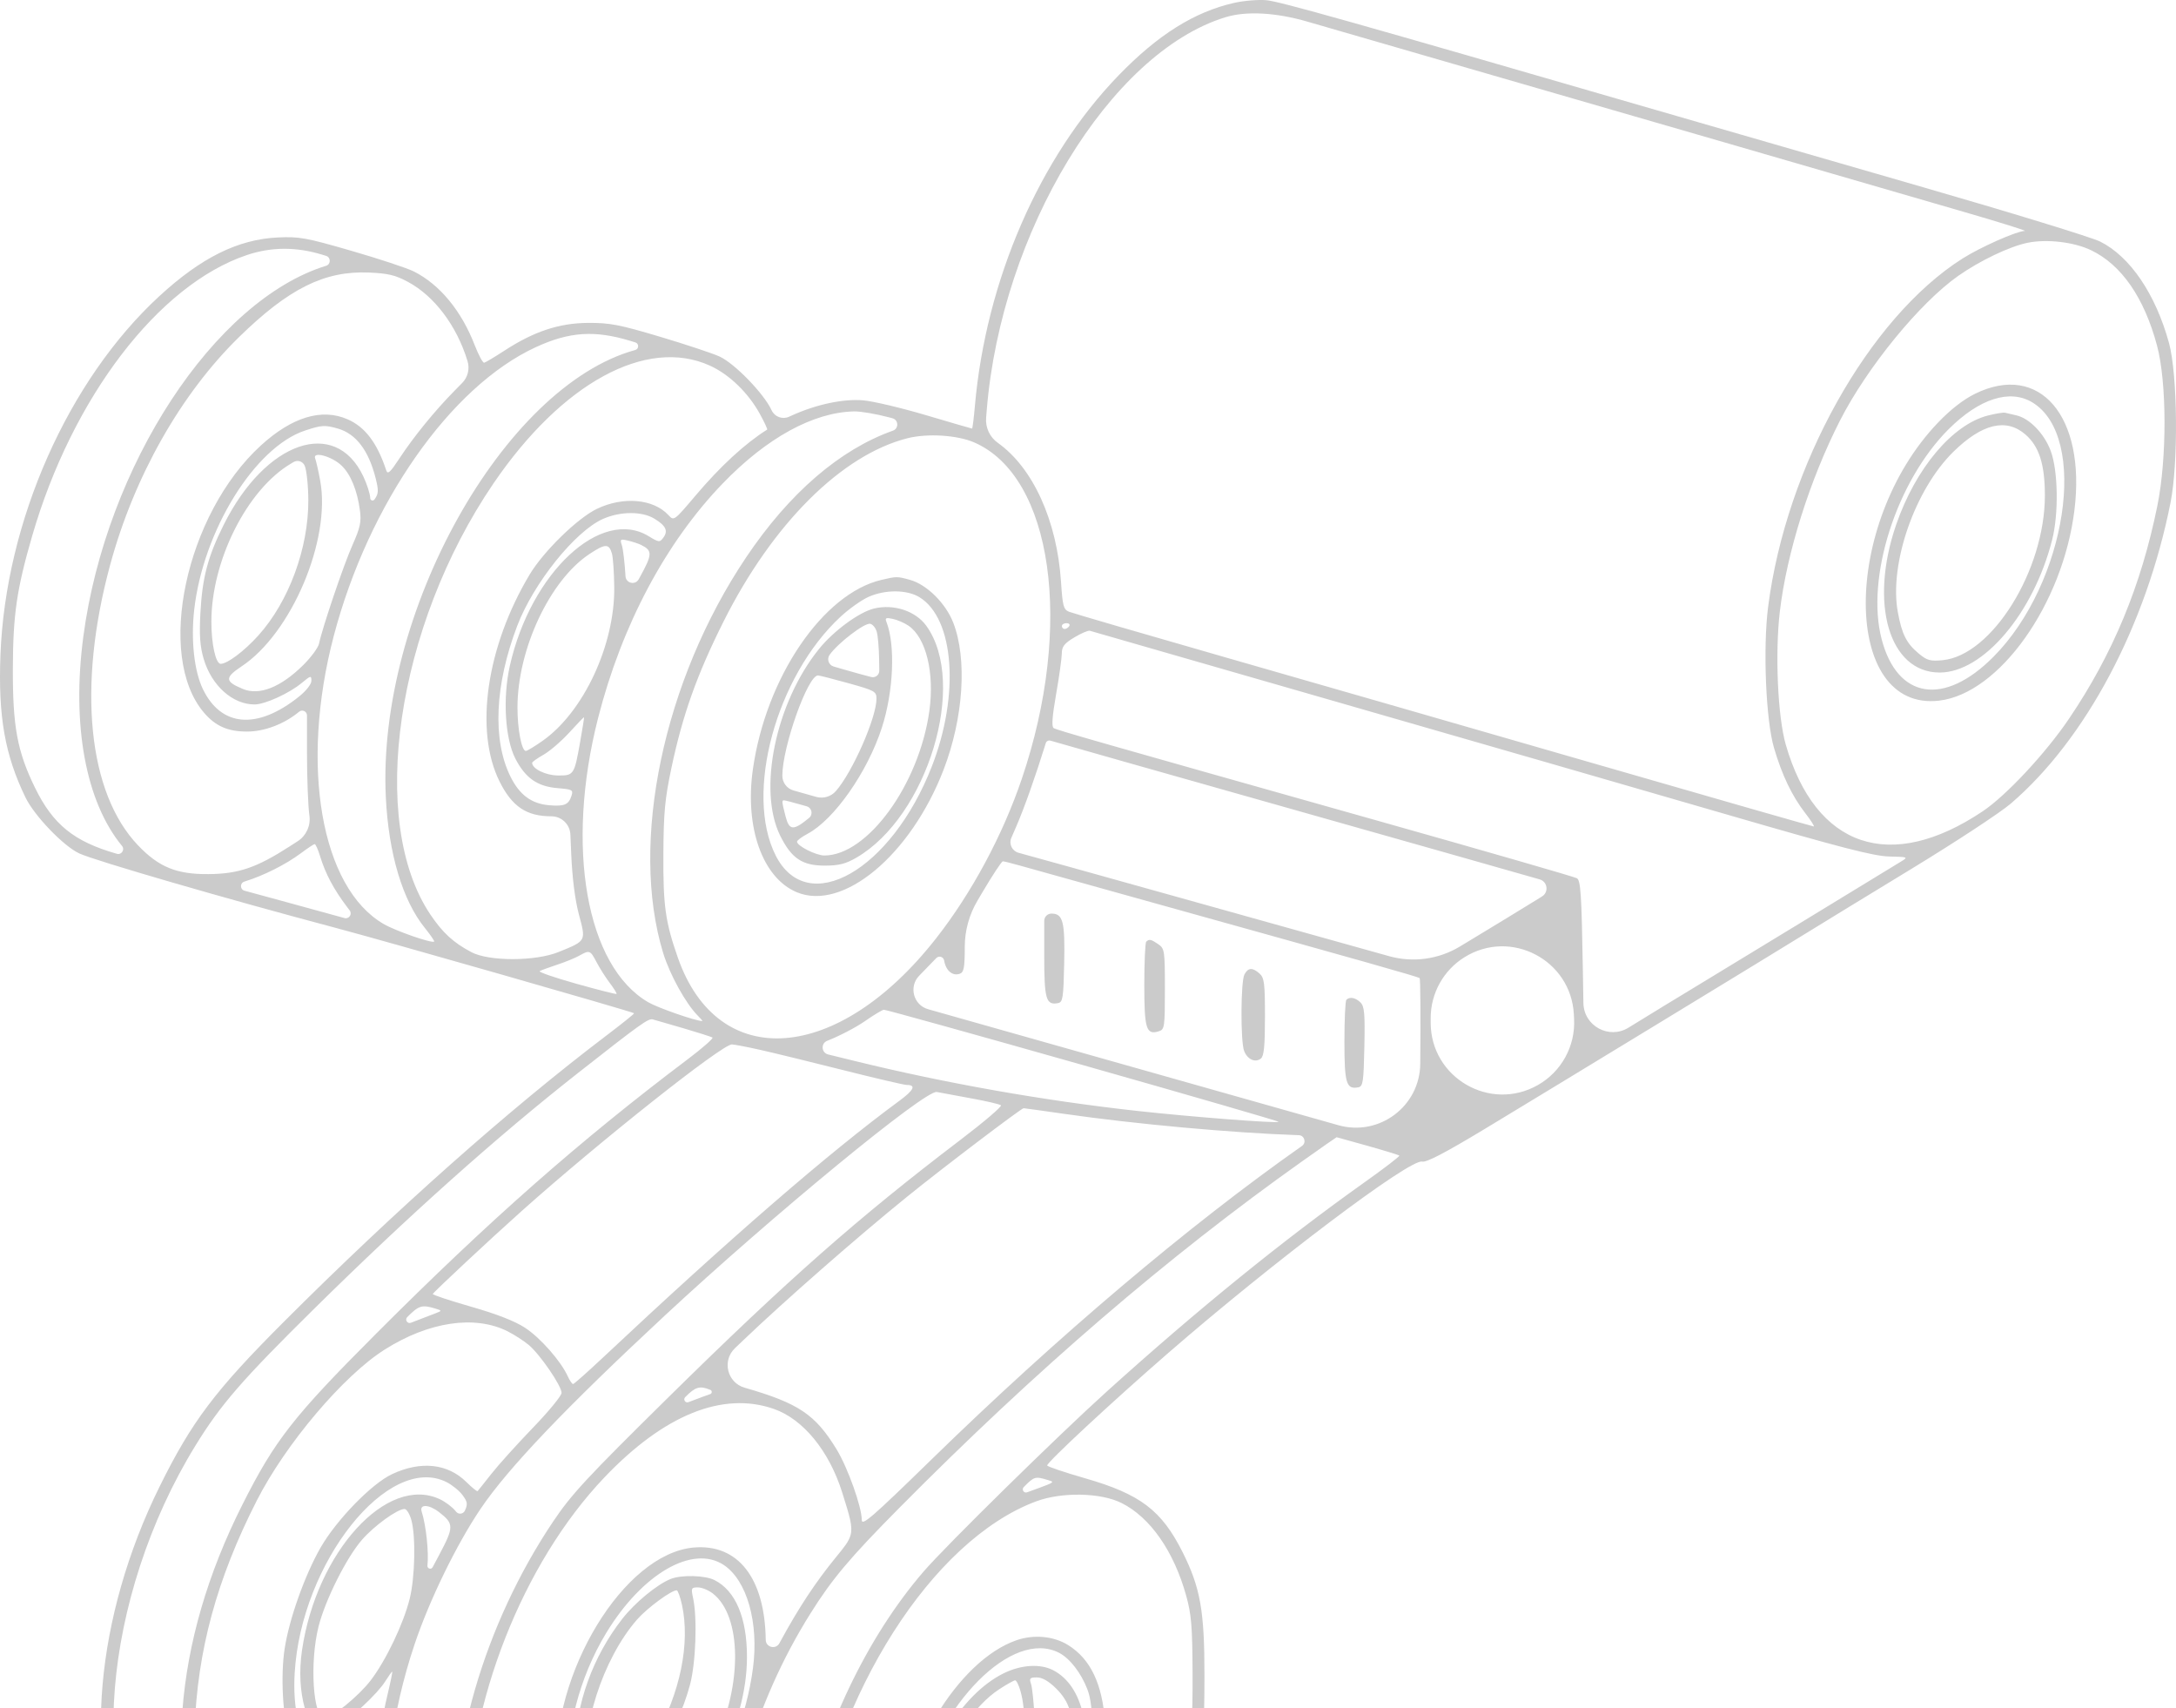 <svg width="293" height="230" viewBox="0 0 293 230" fill="none" xmlns="http://www.w3.org/2000/svg">
<path fill-rule="evenodd" clip-rule="evenodd" d="M150.611 10.157C155.912 4.682 160.811 1.605 166.167 0.389C167.474 0.093 169.436 -0.07 170.526 0.029C172.313 0.191 182.004 2.921 223.232 14.882C230.425 16.968 246.296 21.556 258.502 25.077C270.707 28.597 281.636 31.948 282.787 32.522C286.815 34.53 290.25 39.587 292.054 46.164C293.217 50.403 293.332 62.277 292.263 67.669C288.977 84.24 280.844 99.552 270.73 108.208C269.303 109.428 263.293 113.375 257.375 116.977C251.456 120.579 245.276 124.356 243.641 125.369C239.231 128.103 208.528 146.797 199.836 152.041C194.599 155.201 192.047 156.53 191.491 156.386C189.873 155.969 171.524 169.802 157.25 182.199C149.8 188.67 141.002 196.842 141.002 197.291C141.002 197.433 143.305 198.212 146.12 199.022C153.539 201.156 156.398 203.321 159.226 208.943C161.635 213.735 162.193 216.889 162.18 225.635C162.17 232.592 162.052 233.995 161.112 238.351C156.995 257.441 145.689 275.016 133.473 281.317C129.5 283.366 126.014 284.238 122.971 283.945C119.881 283.646 108.226 280.159 105.981 278.861C102.191 276.67 99.115 272.085 97.448 266.146C97.002 264.556 96.576 263.196 96.502 263.122C96.428 263.049 95.237 263.933 93.854 265.088C88.481 269.575 83.635 271.675 78.587 271.703C75.915 271.718 74.421 271.426 69.076 269.845C65.589 268.814 61.933 267.569 60.952 267.079C58.65 265.931 55.383 262.512 54.01 259.815C53.416 258.651 52.882 257.642 52.821 257.574C52.76 257.506 51.624 257.992 50.297 258.653C47.601 259.995 43.752 261.006 41.303 261.015C39.48 261.022 27.099 257.588 24.352 256.314C21.864 255.16 18.892 252.095 17.224 248.964C11.096 237.457 12.829 217.648 21.499 200.117C25.833 191.353 28.951 187.221 38.242 177.93C53.194 162.977 68.605 149.304 81.638 139.425C83.753 137.823 85.438 136.468 85.384 136.415C85.176 136.209 52.068 126.739 45.101 124.892C30.538 121.031 12.837 115.892 10.682 114.9C8.563 113.924 4.627 109.831 3.429 107.356C0.654 101.623 -0.254 96.466 0.059 88.197C0.738 70.206 9.153 51.198 21.458 39.867C27.085 34.686 32.052 32.224 37.39 31.97C40.291 31.832 41.185 31.994 47.338 33.773C51.055 34.848 54.832 36.097 55.73 36.549C59.207 38.299 62.125 41.83 63.911 46.447C64.434 47.796 65.011 48.87 65.194 48.833C65.378 48.795 66.593 48.071 67.896 47.222C71.889 44.622 75.275 43.497 79.181 43.472C82.107 43.453 83.384 43.699 88.891 45.341C92.378 46.38 95.985 47.581 96.907 48.007C98.95 48.954 102.889 53.022 103.892 55.223C104.298 56.115 105.349 56.51 106.242 56.106L106.666 55.915C109.948 54.433 113.554 53.672 116.228 53.896C117.539 54.005 121.349 54.906 124.694 55.897C128.039 56.888 130.826 57.699 130.889 57.699C130.951 57.699 131.122 56.335 131.268 54.668C132.75 37.765 139.972 21.145 150.611 10.157ZM203.22 10.78C190.469 7.093 178.267 3.561 176.104 2.93C171.776 1.67 167.797 1.456 164.966 2.331C149.451 7.127 134.822 31.222 132.866 55.204L132.782 56.238C132.673 57.566 133.273 58.852 134.36 59.622C139.093 62.976 142.336 70.117 142.868 78.36C143.077 81.581 143.203 82.052 143.936 82.355C144.393 82.544 154.04 85.357 165.374 88.605C176.708 91.853 199.032 98.281 214.982 102.888C230.933 107.496 244.093 111.266 244.227 111.266C244.36 111.266 243.839 110.452 243.069 109.457C241.286 107.152 239.943 104.346 238.868 100.677C237.776 96.952 237.37 87.255 238.074 81.736C240.496 62.749 251.612 42.82 264.248 34.81C266.675 33.272 271.478 31.14 272.638 31.085C272.927 31.072 269.33 29.947 264.644 28.586C239.186 21.191 224.115 16.822 203.22 10.78ZM290.453 46.555C288.725 40.073 285.648 35.627 281.536 33.674C279.221 32.575 275.6 32.155 273.009 32.686C270.592 33.182 266.574 35.1 263.671 37.144C258.49 40.791 251.415 49.447 247.76 56.609C243.692 64.577 240.582 74.452 239.656 82.332C238.993 87.978 239.374 96.499 240.456 100.251C244.468 114.151 254.563 117.558 266.995 109.208C270.162 107.08 275.462 101.393 278.598 96.755C284.507 88.018 288.31 78.85 290.493 68.076C291.79 61.675 291.771 51.503 290.453 46.555ZM43.909 35.782C44.567 35.579 44.565 34.647 43.906 34.446L43.372 34.283C39.855 33.211 36.512 33.232 33.212 34.346C21.314 38.363 9.727 53.534 4.328 72.166C2.251 79.337 1.757 82.715 1.731 89.956C1.703 97.777 2.321 101.134 4.682 105.988C7.117 110.993 9.934 113.283 15.688 114.932L15.735 114.946C16.36 115.125 16.843 114.39 16.43 113.888C11.539 107.937 9.636 97.627 11.223 85.685C14.277 62.695 28.861 40.429 43.909 35.782ZM62.957 48.626C61.517 43.877 58.502 39.867 54.929 37.948C53.226 37.033 52.249 36.8 49.663 36.692C43.701 36.441 38.876 38.84 32.186 45.382C24.333 53.06 18.052 64.165 14.825 76.076C10.394 92.427 11.831 106.762 18.609 113.833C21.397 116.742 23.786 117.715 28.06 117.681C32.11 117.65 34.543 116.822 38.969 113.971L40.084 113.253C41.242 112.507 41.858 111.154 41.661 109.79C41.482 108.559 41.336 104.714 41.336 101.245V96.319C41.336 95.77 40.696 95.47 40.274 95.821C38.284 97.473 35.6 98.494 33.248 98.491C30.673 98.489 29.009 97.755 27.458 95.936C20.933 88.286 24.996 69.227 35.123 59.977C39.319 56.144 43.323 54.931 46.791 56.444C49.161 57.479 50.784 59.619 52.006 63.32C52.202 63.916 52.533 63.62 53.756 61.756C55.711 58.775 58.521 55.327 61.27 52.536L62.235 51.557C62.994 50.786 63.271 49.662 62.957 48.626ZM85.535 47.121C86.049 46.98 86.06 46.254 85.549 46.097L84.928 45.907C80.091 44.428 76.667 44.652 72.133 46.745C60.641 52.051 49.626 67.798 44.941 85.617C40.359 103.043 43.216 119.515 51.668 124.402C53.288 125.339 58.179 127.036 58.46 126.759C58.528 126.692 57.958 125.862 57.194 124.914C54.202 121.205 52.329 114.931 51.953 107.356C50.728 82.616 67.797 51.998 85.535 47.121ZM102.305 55.706C100.734 52.857 98.178 50.394 95.572 49.216C87.035 45.36 75.654 51.562 66.443 65.09C53.343 84.328 49.505 110.569 57.954 123.128C59.608 125.586 61.066 126.922 63.482 128.192C65.867 129.447 72.107 129.433 75.219 128.167C77.141 127.385 78.064 127.028 78.377 126.38C78.674 125.766 78.423 124.892 77.959 123.15C77.431 121.173 77.057 118.236 76.916 114.981L76.803 112.353C76.743 110.98 75.613 109.898 74.239 109.898C70.898 109.898 68.953 108.592 67.27 105.22C63.853 98.371 65.498 87.057 71.323 77.339C73.181 74.24 77.742 69.783 80.349 68.519C83.904 66.797 87.992 67.153 90.017 69.361C90.74 70.148 90.77 70.126 93.618 66.762C96.993 62.773 100.293 59.729 103.295 57.839C103.371 57.79 102.926 56.831 102.305 55.706ZM260.951 56.899C262.638 55.135 264.356 53.796 265.932 53.019C274.637 48.728 280.882 56.031 279.324 68.679C277.766 81.334 269.209 93.38 261.105 94.327C248.012 95.857 247.908 70.541 260.951 56.899ZM268.415 88.43C278.288 78.494 281.298 58.771 273.644 54.166C270.62 52.346 266.502 53.67 262.383 57.783C255.341 64.816 251.2 77.806 253.367 86.062C255.483 94.12 261.777 95.11 268.415 88.43ZM120.236 57.978C121.046 57.691 120.999 56.53 120.168 56.309L119.736 56.194C117.998 55.731 115.875 55.367 115.019 55.386C109.511 55.503 103.245 58.939 97.306 65.099C89.633 73.056 83.732 84.16 80.538 96.649C76.093 114.031 78.933 130.102 87.307 134.943C88.619 135.702 93.692 137.463 94.565 137.463C94.635 137.463 94.381 137.156 93.999 136.779C92.389 135.193 90.189 131.228 89.293 128.295C84.749 113.424 89.329 91.606 100.478 75.02C106.279 66.387 113.088 60.515 120.236 57.978ZM255.316 70.647C257.938 63.04 262.901 57.142 267.695 55.936C268.741 55.672 269.776 55.507 269.994 55.568C270.212 55.629 270.877 55.783 271.473 55.912C273.243 56.294 275.23 58.33 276.117 60.669C277.126 63.329 277.223 69.137 276.318 72.696C273.808 82.57 267.045 90.543 261.178 90.543C254.386 90.543 251.654 81.27 255.316 70.647ZM50.6 64.46C49.656 60.653 47.939 58.39 45.464 57.689C43.738 57.201 43.311 57.227 41.081 57.962C34.305 60.194 27.332 71.475 26.146 82.126C25.693 86.195 26.151 90.359 27.319 92.774C29.791 97.887 34.651 98.27 40.246 93.793C41.222 93.013 41.93 92.113 41.93 91.655C41.93 90.919 41.841 90.939 40.642 91.937C38.962 93.337 35.683 94.835 34.289 94.84C31.332 94.85 28.488 92.309 27.428 88.711C26.931 87.025 26.824 85.547 26.983 82.555C27.238 77.748 27.982 74.933 30.134 70.627C35.751 59.392 45.147 56.144 48.918 64.134C49.43 65.218 49.85 66.54 49.852 67.072C49.853 67.374 50.241 67.497 50.416 67.251L50.461 67.187C50.968 66.473 50.99 66.033 50.6 64.46ZM275.344 66.717C275.344 62.511 274.574 60.098 272.721 58.492C270.141 56.257 266.884 57.037 263.032 60.814C257.83 65.913 254.354 75.937 255.544 82.408C256.093 85.397 256.711 86.619 258.371 87.997C259.479 88.917 259.916 89.038 261.561 88.882C268.214 88.252 275.344 76.785 275.344 66.717ZM137.595 104.83C144.582 84.225 141.747 64.175 131.195 59.57C128.906 58.571 124.881 58.318 122.179 59.003C113.323 61.248 103.997 70.548 97.414 83.7C93.842 90.836 91.925 96.219 90.414 103.358C89.528 107.545 89.355 109.388 89.324 114.981C89.286 121.955 89.591 124.13 91.281 128.95C96.703 144.403 112.836 143.185 126.048 126.326C130.85 120.198 135.009 112.456 137.595 104.83ZM48.467 68.728C48.107 66.012 47.21 63.83 45.971 62.66C44.653 61.413 42.048 60.719 42.437 61.718C42.57 62.061 42.876 63.411 43.116 64.717C44.579 72.68 39.254 85.256 32.532 89.711C30.234 91.234 30.266 91.748 32.72 92.761C34.932 93.673 37.827 92.518 40.855 89.515C41.898 88.48 42.845 87.188 42.96 86.644C43.416 84.467 46.268 76.06 47.452 73.399C48.503 71.035 48.67 70.265 48.467 68.728ZM34.768 85.574C38.882 81.02 41.549 73.804 41.516 67.313C41.506 65.359 41.284 63.275 41.021 62.682C40.767 62.109 40.069 61.886 39.53 62.206L39.156 62.428C33.261 65.924 28.463 75.466 28.462 83.7C28.461 86.715 29.049 89.37 29.716 89.37C30.613 89.37 32.875 87.67 34.768 85.574ZM89.315 72.389C89.997 71.469 89.673 70.78 88.111 69.827C86.457 68.819 83.551 68.828 81.219 69.849C77.462 71.495 71.825 78.516 69.635 84.281C66.628 92.193 66.292 99.579 68.716 104.512C69.948 107.019 71.561 108.214 73.981 108.413C76.015 108.58 76.572 108.337 76.96 107.112C77.2 106.349 77.049 106.268 75.094 106.108C72.369 105.885 70.749 104.756 69.4 102.141C67.999 99.424 67.674 93.968 68.655 89.617C71.483 77.078 80.921 68.272 87.34 72.186C88.725 73.031 88.832 73.042 89.315 72.389ZM86.117 77.779C87.856 74.635 87.882 74.144 86.347 73.371C86.002 73.198 85.207 72.934 84.579 72.786C83.523 72.536 83.46 72.583 83.736 73.416C83.9 73.911 84.12 75.786 84.226 77.583C84.282 78.532 85.542 78.818 86.002 77.987L86.117 77.779ZM82.709 79.062C82.687 77.097 82.548 75.062 82.4 74.541C82.009 73.158 81.511 73.167 79.354 74.598C74.034 78.125 69.688 87.394 69.678 95.235C69.675 98.185 70.237 101.1 70.808 101.1C70.978 101.1 71.985 100.49 73.047 99.745C78.572 95.87 82.794 86.831 82.709 79.062ZM101.372 103.596C103.124 91.21 110.801 79.903 118.705 78.065C120.75 77.59 120.791 77.59 122.518 78.062C124.783 78.683 127.338 81.208 128.358 83.834C130.256 88.722 129.73 96.689 127.051 103.635C122.613 115.14 113.493 122.734 107.265 120.111C102.681 118.181 100.266 111.412 101.372 103.596ZM125.467 103.198C129.247 93.524 128.495 83.262 123.796 80.396C122.113 79.37 119.184 79.356 116.935 80.363C116.013 80.776 114.341 81.96 113.22 82.994C104.513 91.023 100.209 106.815 104.448 115.176C108.728 123.616 119.999 117.192 125.467 103.198ZM110.276 87.374C112.248 84.932 115.674 82.414 117.688 81.926C120.345 81.282 123.288 82.255 124.732 84.255C130.316 91.993 124.896 109.926 115.294 115.478C113.866 116.304 112.953 116.534 111.087 116.538C108.036 116.546 106.582 115.579 105.064 112.528C102 106.371 104.439 94.598 110.276 87.374ZM125.139 95.71C125.849 90.595 124.701 85.88 122.35 84.25C121.82 83.882 120.873 83.467 120.246 83.328C119.284 83.114 119.147 83.177 119.364 83.738C120.584 86.875 120.311 93.131 118.742 97.972C116.803 103.955 112.323 110.349 108.731 112.257C107.954 112.67 107.318 113.146 107.318 113.316C107.318 113.88 109.878 115.173 110.996 115.175C116.809 115.182 123.766 105.607 125.139 95.71ZM118.374 88.728C118.353 87.253 118.211 85.607 118.06 85.071C117.909 84.534 117.507 84.042 117.167 83.978C116.409 83.834 112.876 86.536 111.712 88.149C111.296 88.725 111.576 89.537 112.258 89.735L113.547 90.109C115.025 90.538 116.725 91.006 117.324 91.149C117.877 91.281 118.406 90.858 118.397 90.289L118.374 88.728ZM143.357 84.678C143.562 84.678 143.84 84.502 143.975 84.287C144.109 84.072 143.941 83.896 143.602 83.896C143.262 83.896 142.984 84.072 142.984 84.287C142.984 84.502 143.151 84.678 143.357 84.678ZM232.743 109.721C222.281 106.682 198.742 99.885 180.433 94.618C162.125 89.35 146.967 84.986 146.749 84.919C146.531 84.852 145.594 85.252 144.668 85.808C143.295 86.633 142.981 87.037 142.972 87.997C142.964 88.644 142.62 91.107 142.205 93.468C141.685 96.431 141.582 97.842 141.873 98.02C142.337 98.303 147.143 99.677 185.585 110.517C199.97 114.573 212.007 118.048 212.334 118.238C212.834 118.529 212.96 120.445 213.127 130.301L213.207 135.038C213.259 138.12 216.645 139.974 219.269 138.358C222.539 136.345 226.194 134.112 227.393 133.396C228.592 132.679 235.279 128.612 242.254 124.357C249.229 120.101 255.398 116.339 255.963 115.996C256.973 115.383 256.945 115.37 254.378 115.309C252.297 115.259 247.892 114.122 232.743 109.721ZM118.018 94.068C118.018 93.092 117.795 92.969 114.256 91.983C112.187 91.406 110.334 90.934 110.14 90.934C108.766 90.934 105.357 100.519 105.342 104.426C105.339 105.353 105.953 106.168 106.845 106.419L108.408 106.861L109.905 107.284C110.866 107.555 111.898 107.249 112.556 106.497C114.803 103.927 118.018 96.613 118.018 94.068ZM75.084 104.4C77.264 104.428 77.323 104.341 78.109 99.927C78.434 98.099 78.675 96.582 78.644 96.556C78.613 96.529 77.715 97.462 76.65 98.628C75.584 99.794 74.025 101.135 73.185 101.608C72.346 102.081 71.657 102.573 71.655 102.701C71.645 103.483 73.452 104.379 75.084 104.4ZM207.328 118.393C205.831 117.955 190.519 113.614 173.3 108.747C156.081 103.88 141.763 99.82 141.483 99.724C141.202 99.628 140.905 99.766 140.822 100.031C139.396 104.616 137.923 108.773 136.839 111.27L136.178 112.795C135.818 113.625 136.283 114.581 137.158 114.811C138.073 115.05 148.542 117.965 160.42 121.288C172.299 124.61 184.285 127.96 187.055 128.731C190.269 129.626 193.71 129.157 196.567 127.433L197.844 126.663C201.007 124.754 205.048 122.291 206.823 121.191L207.639 120.685C208.57 120.107 208.379 118.701 207.328 118.393ZM108.948 110.111C109.506 109.651 109.32 108.754 108.625 108.555L108.038 108.386C106.812 108.035 105.703 107.747 105.573 107.747C105.253 107.747 105.269 107.919 105.768 109.874C106.268 111.831 106.811 111.872 108.948 110.111ZM46.726 122.094C44.936 119.728 43.805 117.601 43.101 115.274C42.824 114.36 42.492 113.624 42.363 113.639C42.234 113.654 41.415 114.198 40.543 114.848C38.47 116.396 35.507 117.885 32.899 118.69C32.289 118.879 32.304 119.747 32.92 119.914L37.654 121.203C41.423 122.229 45.352 123.306 46.384 123.597C46.99 123.767 47.465 123.07 47.085 122.569L46.726 122.094ZM155.665 121.646C146.62 119.128 138.34 116.818 137.265 116.513C136.19 116.208 135.184 115.958 135.03 115.958C134.875 115.958 133.659 117.801 132.327 120.053L131.61 121.267C130.495 123.153 129.906 125.304 129.906 127.494C129.906 130.232 129.788 130.886 129.258 131.087C128.28 131.456 127.354 130.686 127.132 129.319C127.05 128.814 126.429 128.619 126.073 128.986L123.764 131.365C122.332 132.841 122.996 135.312 124.975 135.871L155.863 144.603L180.21 151.485C185.711 153.04 191.185 148.939 191.238 143.222C191.296 136.979 191.26 131.789 191.159 131.689C190.971 131.504 184.678 129.723 155.665 121.646ZM142.469 135.047C140.843 135.355 140.606 134.538 140.606 128.618V123.973C140.606 123.434 141.043 122.996 141.583 122.996C143.14 122.996 143.413 124.073 143.293 129.732C143.194 134.358 143.106 134.927 142.469 135.047ZM154.08 132.593C154.08 129.537 154.199 126.919 154.344 126.776C154.733 126.393 154.996 126.449 155.973 127.124C156.811 127.703 156.854 127.995 156.854 133.158C156.854 138.283 156.809 138.598 156.042 138.838C154.342 139.37 154.08 138.537 154.08 132.593ZM82.118 132.352C81.559 131.615 80.755 130.352 80.332 129.546C79.472 127.909 79.389 127.878 77.993 128.665C77.448 128.973 76.11 129.518 75.02 129.877C73.931 130.236 72.873 130.624 72.671 130.74C72.468 130.855 74.686 131.62 77.6 132.439C80.513 133.258 82.951 133.875 83.016 133.81C83.081 133.746 82.677 133.09 82.118 132.352ZM167.523 141.49C167.024 140.195 167.059 132.12 167.568 131.182C168.07 130.255 168.653 130.224 169.603 131.072C170.235 131.637 170.328 132.378 170.328 136.89C170.328 140.796 170.195 142.169 169.784 142.505C169.037 143.117 167.964 142.634 167.523 141.49ZM181.027 140.218C181.027 137.269 181.146 134.739 181.292 134.596C181.739 134.154 182.526 134.306 183.19 134.961C183.72 135.484 183.805 136.454 183.713 140.919C183.615 145.692 183.528 146.265 182.891 146.386C181.278 146.692 181.027 145.862 181.027 140.218ZM172.166 151.029C172.236 150.96 160.394 147.527 145.849 143.401C131.305 139.275 119.226 135.917 119.008 135.939C118.79 135.961 117.631 136.661 116.433 137.495C115.234 138.329 112.963 139.51 111.387 140.12C110.506 140.461 110.588 141.735 111.506 141.96L115.152 142.854C127.356 145.845 140.475 148.164 153.089 149.558C160.401 150.365 171.937 151.256 172.166 151.029ZM95.933 139.68C95.765 139.577 94.022 139.022 92.061 138.445C90.099 137.868 88.227 137.327 87.9 137.241C87.297 137.085 86.299 137.8 77.796 144.481C66.905 153.038 54.929 163.738 42.327 176.174C32.58 185.791 29.726 189.079 26.321 194.612C13.733 215.07 11.53 242.059 21.613 252.295C23.39 254.099 25.937 255.438 29.583 256.483C30.182 256.655 30.644 255.936 30.223 255.476C28.505 253.601 26.424 249.361 25.511 245.879C24.562 242.257 24.157 235.652 24.557 230.331C25.245 221.189 27.968 211.832 32.64 202.566C37.021 193.875 39.489 190.72 50.647 179.549C65.873 164.305 78.069 153.565 92.564 142.635C94.585 141.112 96.101 139.782 95.933 139.68ZM113.498 144.059C109.118 142.955 104.108 141.733 102.364 141.342C100.621 140.951 98.904 140.622 98.549 140.611C97.262 140.572 80.85 153.574 70.265 163.019C66.125 166.714 58.422 173.902 58.277 174.205C58.223 174.32 60.533 175.087 63.411 175.912C66.894 176.909 69.332 177.861 70.704 178.76C72.756 180.103 75.499 183.215 76.438 185.264C76.709 185.855 77.036 186.336 77.165 186.332C77.293 186.328 79.092 184.734 81.163 182.79C98.237 166.759 111.605 155.18 121.069 148.224C123.069 146.755 123.396 146.066 122.094 146.066C121.746 146.066 117.878 145.163 113.498 144.059ZM134.778 148.805C134.606 148.657 132.77 148.231 130.699 147.858C128.628 147.484 126.578 147.104 126.142 147.013C124.617 146.693 104.124 163.537 89.504 177.126C76.171 189.518 68.389 197.682 64.711 203.132C61.469 207.938 57.835 215.39 55.836 221.334C49.478 240.239 51.469 259.041 60.453 264.911C62.027 265.941 66.586 267.668 67.728 267.668C67.922 267.668 67.429 266.832 66.633 265.811C63.669 262.005 61.969 256.906 61.361 249.999C60.136 236.081 65.179 218.706 74.458 204.876C76.951 201.161 78.962 198.993 90.041 188.076C105.987 172.362 115.564 163.922 129.281 153.491C132.478 151.061 134.951 148.952 134.778 148.805ZM174.687 152.82C165.877 152.52 152.868 151.335 143.38 149.969C140.438 149.545 137.941 149.199 137.832 149.199C137.514 149.202 126.873 157.28 122.149 161.106C115.435 166.542 105.671 175.096 100.073 180.446L98.955 181.514C97.196 183.195 97.923 186.15 100.261 186.823C107.536 188.916 109.79 190.429 112.655 195.137C114.159 197.607 116.036 202.87 116.036 204.614C116.036 205.498 117.369 204.345 125.448 196.467C142.442 179.898 160.073 164.981 175.314 154.277C175.94 153.837 175.648 152.853 174.883 152.827L174.687 152.82ZM188.423 155.577C188.337 155.493 186.415 154.902 184.153 154.264C181.89 153.626 180.01 153.104 179.975 153.104C179.939 153.104 177.888 154.537 175.416 156.289C157.268 169.152 139.483 184.446 121.116 202.982C114.418 209.743 112.059 212.544 109.125 217.224C101.527 229.343 97.486 243.512 97.914 256.524C98.208 265.42 100.169 271.363 104.116 275.315C106.252 277.453 107.324 278.046 111.173 279.218L112.122 279.507C112.675 279.675 113.105 279.014 112.725 278.577C110.993 276.58 109.043 272.576 108.007 268.887C107.288 266.33 107.167 264.8 107.147 258.088C107.127 251.326 107.251 249.66 108.064 245.772C110.739 232.98 116.729 220.417 124.377 211.559C127.405 208.051 142.455 193.27 149.126 187.251C161.291 176.276 172.762 166.969 183.713 159.188C186.389 157.287 188.508 155.662 188.423 155.577ZM58.773 176.757C59.518 176.474 59.507 176.438 58.575 176.158C56.807 175.626 56.381 175.758 54.832 177.324C54.48 177.68 54.862 178.264 55.329 178.083L55.643 177.962C56.928 177.465 58.337 176.923 58.773 176.757ZM71.182 181.059C70.51 180.502 69.24 179.683 68.359 179.239C63.931 177.01 57.733 177.932 51.78 181.704C46.234 185.219 38.483 194.369 34.588 202C29.187 212.584 26.558 222.263 26.204 232.869C25.878 242.643 27.322 248.995 30.99 253.925C33.331 257.072 37.805 259.468 41.309 259.451C43.268 259.442 47.344 258.367 49.368 257.325C51.045 256.462 51.755 256.137 51.949 255.621C52.105 255.206 51.927 254.668 51.649 253.629C50.911 250.868 50.103 242.978 50.362 241.069C50.468 240.293 49.824 239.621 49.044 239.693L48.096 239.78C46.599 239.918 45.054 239.823 44.182 239.539C42.352 238.943 39.814 236.123 38.952 233.727C38.068 231.27 37.766 225.533 38.332 221.92C38.957 217.924 41.042 212.066 43.153 208.376C45.29 204.64 50.039 199.754 52.788 198.463C56.655 196.648 60.267 197.028 62.788 199.515C63.551 200.269 64.236 200.823 64.31 200.747C64.385 200.672 65.219 199.625 66.166 198.42C67.113 197.215 69.626 194.428 71.751 192.226C73.876 190.025 75.615 187.907 75.615 187.521C75.615 186.572 72.694 182.315 71.182 181.059ZM95.627 187.688C95.898 187.599 95.911 187.221 95.647 187.114L95.627 187.107C94.215 186.533 93.627 186.707 92.261 188.097C91.949 188.414 92.29 188.932 92.705 188.772L92.877 188.705C93.954 188.289 95.192 187.831 95.627 187.688ZM113.387 200.882C111.629 195.313 108.131 191.049 104.194 189.679C97.316 187.284 89.419 190.475 81.396 198.89C70.39 210.434 62.937 229.365 62.939 245.772C62.94 255.362 64.996 262.134 69.155 266.252C75.447 272.481 84.274 271.331 93.819 263.039C95.345 261.712 96.222 259.79 96.223 257.767L96.223 255.219C96.225 250.269 96.771 244.944 97.674 241.08C97.834 240.397 97.499 240.692 96.567 242.055C94.397 245.227 90.851 248.459 88.165 249.713C83.998 251.658 80.488 251.116 77.895 248.128C76.028 245.975 75.144 243.169 74.921 238.677C74.252 225.219 84.016 209.183 93.393 208.344C99.366 207.81 102.995 212.454 103.107 220.776C103.12 221.784 104.464 222.116 104.946 221.23L105.087 220.971C107.587 216.376 109.818 213 112.596 209.604C113.683 208.276 114.309 207.515 114.534 206.651C114.84 205.477 114.407 204.114 113.387 200.882ZM62.281 201.284C61.846 200.698 60.879 199.912 60.132 199.536C52.291 195.591 40.543 210.358 39.678 225.244C39.13 234.668 43.245 240.031 49.401 237.913C50.279 237.611 50.649 237.234 50.65 236.642C50.65 235.859 50.485 235.81 48.247 235.935C46.206 236.048 45.617 235.92 44.332 235.081C41.321 233.115 39.83 227.872 40.664 222.181C42.607 208.923 52.108 198.504 59.219 201.833C59.966 202.183 60.925 202.905 61.349 203.438L61.414 203.519C61.739 203.926 62.378 203.849 62.596 203.377C63.001 202.5 62.954 202.19 62.281 201.284ZM141.674 199.509C141.661 199.412 141.396 199.346 141.002 199.227C139.391 198.742 139.237 198.79 137.845 200.206C137.525 200.532 137.869 201.066 138.298 200.909L138.659 200.777C140.923 199.95 141.695 199.681 141.674 199.509ZM159.721 214.826C158.055 208.839 154.888 204.294 151.03 202.355C148.212 200.939 142.961 200.84 139.489 202.137C125.522 207.357 112.384 227.974 109.067 249.877C108.211 255.53 108.473 264.199 109.631 268.506C112.378 278.728 119.076 283.855 127.231 281.979C141.077 278.795 155.172 259.331 159.693 237.152C160.464 233.371 160.602 231.516 160.579 225.244C160.556 218.966 160.423 217.352 159.721 214.826ZM59.153 209.304C61.139 205.564 61.136 205.14 59.118 203.574C57.753 202.514 56.448 202.476 56.779 203.505C57.369 205.34 57.759 208.989 57.555 210.777C57.509 211.186 58.062 211.358 58.255 210.994L59.153 209.304ZM55.163 215.248C55.885 212.34 56 206.81 55.383 204.618C55.157 203.812 54.746 203.152 54.473 203.152C53.506 203.152 50.4 205.4 48.747 207.294C46.648 209.702 43.794 215.399 42.89 218.988C41.67 223.829 42.152 231.305 43.683 231.305C44.664 231.305 48.301 228.34 49.919 226.221C51.975 223.529 54.327 218.607 55.163 215.248ZM101.387 224.583C102.198 218.472 100.58 212.76 97.451 210.69C93.275 207.928 86.488 211.849 81.641 219.823C74.17 232.118 74.971 248.427 83.083 249.196C90.735 249.922 99.608 237.991 101.387 224.583ZM83.786 217.951C85.494 215.76 88.491 213.291 90.319 212.57C91.78 211.993 94.943 212.08 96.221 212.731C99.055 214.177 100.581 217.804 100.581 223.093C100.581 232.204 94.933 242.876 88.456 246.003C86.668 246.866 85.926 247.01 84.051 246.856C81.972 246.686 81.667 246.531 80.151 244.88C78.039 242.578 77.387 240.349 77.439 235.606C77.506 229.443 79.798 223.068 83.786 217.951ZM96.213 234.768C99.994 226.798 99.888 217.56 95.981 214.528C95.401 214.078 94.496 213.709 93.971 213.709C93.075 213.709 93.035 213.801 93.331 215.176C93.907 217.856 93.688 223.913 92.911 226.808C91.027 233.824 86.474 240.291 81.319 243.274C80.624 243.675 80.671 243.77 81.956 244.543C86.336 247.18 92.25 243.125 96.213 234.768ZM88.174 233.968C91.596 227.893 92.954 221.247 91.83 216.074C91.594 214.989 91.272 214.1 91.115 214.1C90.372 214.1 87.118 216.505 85.773 218.047C81.135 223.369 78.08 232.91 79.13 238.795C79.368 240.13 79.732 241.388 79.938 241.591C80.899 242.54 86.01 237.81 88.174 233.968ZM120.555 247.846C121.364 236.192 128.962 223.592 136.841 220.834C139.191 220.012 141.884 220.261 143.835 221.482C146.842 223.364 148.426 226.684 148.801 231.891C149.601 243.017 143.008 256.676 134.439 261.646C132.74 262.631 132.083 262.78 129.449 262.78C126.65 262.78 126.299 262.687 124.892 261.569C121.704 259.036 120.125 254.038 120.555 247.846ZM146.413 227.421C145.549 225.188 144.037 223.247 142.587 222.507C136.31 219.304 126.445 229.219 123.134 242.057C121.949 246.652 121.849 252.83 122.912 255.852C126.455 265.932 137.21 261.842 143.834 247.896C146.167 242.983 147.074 239 147.079 233.651C147.082 230.363 146.903 228.688 146.413 227.421ZM123.19 245.404C124.329 236.52 129.31 228.144 135.166 225.264C137.474 224.129 140.051 223.963 141.768 224.839C150.13 229.105 146.15 250.19 135.634 257.336C133.694 258.655 133.071 258.866 130.766 258.984C128.285 259.111 128.031 259.044 126.625 257.882C123.7 255.464 122.473 251.006 123.19 245.404ZM51.455 231.989C51.462 231.505 51.796 229.746 52.197 228.079C52.597 226.412 52.873 225.048 52.81 225.048C52.747 225.048 52.327 225.635 51.878 226.353C50.812 228.055 47.199 231.414 45.505 232.278L45.245 232.411C44.748 232.664 44.687 233.35 45.131 233.687C47.333 235.356 51.42 234.259 51.455 231.989ZM144.567 235.25C144.564 230.897 144.033 229.12 142.194 227.306C141.194 226.319 140.341 225.83 139.616 225.83C138.668 225.83 138.57 225.941 138.83 226.71C138.994 227.194 139.21 229.292 139.309 231.371C139.537 236.148 138.591 240.17 136.033 245.291C134.074 249.214 130.643 253.257 128.149 254.583C127.372 254.996 126.736 255.553 126.736 255.821C126.736 256.534 128.864 257.502 130.433 257.502C137.12 257.502 144.574 245.767 144.567 235.25ZM131.8 249.12C136.532 242.829 139.012 233.362 137.415 227.688C137.188 226.881 136.863 226.221 136.692 226.221C136.522 226.221 135.552 226.764 134.537 227.428C131.17 229.628 127.947 234.452 125.937 240.298C124.456 244.606 124.434 253.983 125.906 253.983C126.843 253.983 130.268 251.157 131.8 249.12ZM197.202 128.864C194.367 130.623 192.642 133.723 192.642 137.06V137.68C192.642 145.084 200.628 149.736 207.068 146.084C210.246 144.282 212.136 140.842 211.952 137.194L211.921 136.575C211.552 129.239 203.444 124.991 197.202 128.864Z" fill="#CBCBCB"/>
</svg>
